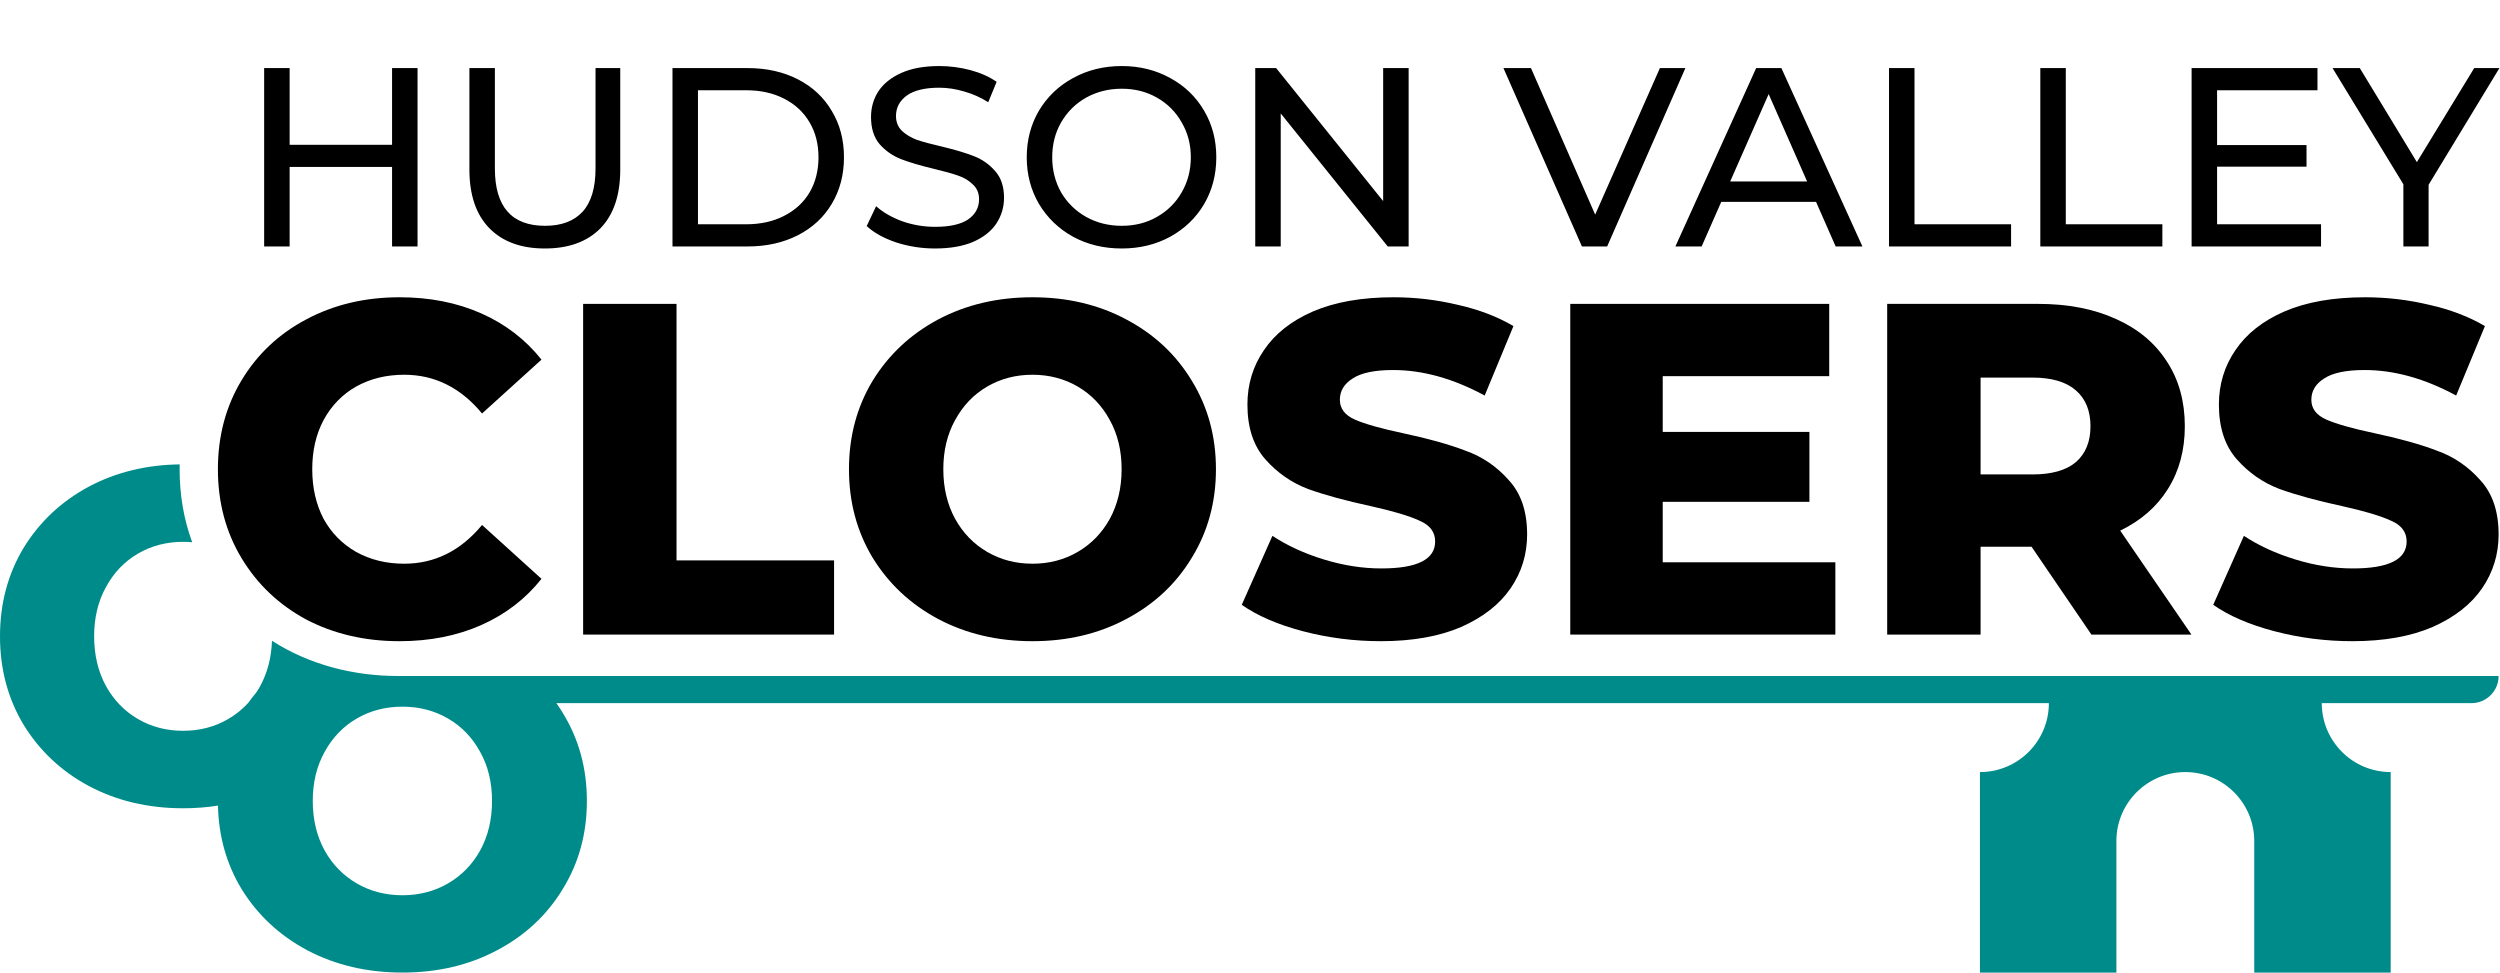 <svg width="3591" height="1397" viewBox="0 0 3591 1397" fill="none" xmlns="http://www.w3.org/2000/svg">
<path d="M573.852 921C524.166 921 479.448 910.595 439.699 889.786C400.402 868.524 369.461 839.119 346.877 801.571C324.292 764.024 313 721.5 313 674C313 626.5 324.292 583.976 346.877 546.429C369.461 508.881 400.402 479.702 439.699 458.893C479.448 437.631 524.166 427 573.852 427C617.214 427 656.285 434.69 691.065 450.071C725.846 465.452 754.754 487.619 777.79 516.571L692.42 593.929C661.705 556.833 624.441 538.286 580.627 538.286C554.881 538.286 531.844 543.94 511.518 555.25C491.644 566.56 476.06 582.619 464.768 603.429C453.928 623.786 448.507 647.31 448.507 674C448.507 700.69 453.928 724.44 464.768 745.25C476.06 765.607 491.644 781.44 511.518 792.75C531.844 804.06 554.881 809.714 580.627 809.714C624.441 809.714 661.705 791.167 692.42 754.071L777.79 831.429C754.754 860.381 725.846 882.548 691.065 897.929C656.285 913.31 617.214 921 573.852 921Z" fill="black"/>
<path d="M837.604 436.5H971.756V804.964H1198.05V911.5H837.604V436.5Z" fill="black"/>
<path d="M1483.03 921C1432.89 921 1387.72 910.369 1347.52 889.107C1307.78 867.845 1276.38 838.44 1253.35 800.893C1230.76 763.345 1219.47 721.048 1219.47 674C1219.47 626.952 1230.76 584.655 1253.35 547.107C1276.38 509.56 1307.78 480.155 1347.52 458.893C1387.72 437.631 1432.89 427 1483.03 427C1533.17 427 1578.11 437.631 1617.86 458.893C1658.06 480.155 1689.45 509.56 1712.04 547.107C1735.07 584.655 1746.59 626.952 1746.59 674C1746.59 721.048 1735.07 763.345 1712.04 800.893C1689.45 838.44 1658.06 867.845 1617.86 889.107C1578.11 910.369 1533.17 921 1483.03 921ZM1483.03 809.714C1506.97 809.714 1528.65 804.06 1548.07 792.75C1567.5 781.44 1582.86 765.607 1594.15 745.25C1605.44 724.44 1611.09 700.69 1611.09 674C1611.09 647.31 1605.44 623.786 1594.15 603.429C1582.86 582.619 1567.5 566.56 1548.07 555.25C1528.65 543.94 1506.97 538.286 1483.03 538.286C1459.09 538.286 1437.41 543.94 1417.99 555.25C1398.57 566.56 1383.21 582.619 1371.92 603.429C1360.62 623.786 1354.98 647.31 1354.98 674C1354.98 700.69 1360.62 724.44 1371.92 745.25C1383.21 765.607 1398.57 781.44 1417.99 792.75C1437.41 804.06 1459.09 809.714 1483.03 809.714Z" fill="black"/>
<path d="M1983.53 921C1945.14 921 1907.87 916.25 1871.74 906.75C1835.6 897.25 1806.24 884.583 1783.66 868.75L1827.7 769.679C1848.93 783.702 1873.54 795.012 1901.55 803.607C1929.55 812.202 1957.11 816.5 1984.21 816.5C2035.7 816.5 2061.45 803.607 2061.45 777.821C2061.45 764.25 2053.99 754.298 2039.09 747.964C2024.63 741.179 2001.15 734.167 1968.62 726.929C1932.94 719.238 1903.13 711.095 1879.19 702.5C1855.25 693.452 1834.7 679.202 1817.53 659.75C1800.37 640.298 1791.79 614.06 1791.79 581.036C1791.79 552.083 1799.69 526.071 1815.5 503C1831.31 479.476 1854.8 460.929 1885.96 447.357C1917.58 433.786 1956.2 427 2001.82 427C2032.99 427 2063.7 430.619 2093.97 437.857C2124.23 444.643 2150.88 454.821 2173.92 468.393L2132.59 568.143C2087.42 543.714 2043.6 531.5 2001.15 531.5C1974.5 531.5 1955.07 535.571 1942.88 543.714C1930.68 551.405 1924.58 561.583 1924.58 574.25C1924.58 586.917 1931.81 596.417 1946.27 602.75C1960.72 609.083 1983.98 615.643 2016.05 622.429C2052.19 630.119 2082 638.488 2105.49 647.536C2129.43 656.131 2149.98 670.155 2167.14 689.607C2184.76 708.607 2193.57 734.619 2193.57 767.643C2193.57 796.143 2185.66 821.929 2169.85 845C2154.04 868.071 2130.33 886.619 2098.71 900.643C2067.09 914.214 2028.7 921 1983.53 921Z" fill="black"/>
<path d="M2636.31 807.679V911.5H2255.53V436.5H2627.5V540.321H2388.33V620.393H2599.05V720.821H2388.33V807.679H2636.31Z" fill="black"/>
<path d="M2918.08 785.286H2844.91V911.5H2710.75V436.5H2927.57C2970.48 436.5 3007.74 443.738 3039.36 458.214C3070.98 472.238 3095.37 492.595 3112.53 519.286C3129.7 545.524 3138.28 576.512 3138.28 612.25C3138.28 646.631 3130.15 676.714 3113.89 702.5C3098.08 727.833 3075.27 747.738 3045.46 762.214L3147.76 911.5H3004.13L2918.08 785.286ZM3002.77 612.25C3002.77 590.083 2995.77 572.893 2981.77 560.679C2967.77 548.464 2946.99 542.357 2919.44 542.357H2844.91V681.464H2919.44C2946.99 681.464 2967.77 675.583 2981.77 663.821C2995.77 651.607 3002.77 634.417 3002.77 612.25Z" fill="black"/>
<path d="M3378.96 921C3340.57 921 3303.31 916.25 3267.17 906.75C3231.03 897.25 3201.67 884.583 3179.09 868.75L3223.13 769.679C3244.36 783.702 3268.98 795.012 3296.98 803.607C3324.99 812.202 3352.54 816.5 3379.64 816.5C3431.13 816.5 3456.88 803.607 3456.88 777.821C3456.88 764.25 3449.43 754.298 3434.52 747.964C3420.07 741.179 3396.58 734.167 3364.06 726.929C3328.37 719.238 3298.56 711.095 3274.62 702.5C3250.68 693.452 3230.13 679.202 3212.97 659.75C3195.8 640.298 3187.22 614.06 3187.22 581.036C3187.22 552.083 3195.13 526.071 3210.93 503C3226.74 479.476 3250.23 460.929 3281.4 447.357C3313.02 433.786 3351.64 427 3397.26 427C3428.42 427 3459.14 430.619 3489.4 437.857C3519.67 444.643 3546.32 454.821 3569.35 468.393L3528.02 568.143C3482.85 543.714 3439.04 531.5 3396.58 531.5C3369.93 531.5 3350.51 535.571 3338.31 543.714C3326.12 551.405 3320.02 561.583 3320.02 574.25C3320.02 586.917 3327.24 596.417 3341.7 602.75C3356.15 609.083 3379.42 615.643 3411.49 622.429C3447.62 630.119 3477.43 638.488 3500.92 647.536C3524.86 656.131 3545.41 670.155 3562.58 689.607C3580.19 708.607 3589 734.619 3589 767.643C3589 796.143 3581.1 821.929 3565.29 845C3549.48 868.071 3525.76 886.619 3494.14 900.643C3462.53 914.214 3424.13 921 3378.96 921Z" fill="black"/>
<path fill-rule="evenodd" clip-rule="evenodd" d="M390.672 920.395C389.837 944.499 384.24 966.118 373.879 985.25C372.056 988.545 370.126 991.721 368.09 994.778C364.09 999.529 360.264 1004.45 356.612 1009.54C348.311 1018.69 338.742 1026.43 327.905 1032.75C308.524 1044.06 286.889 1049.71 263 1049.71C239.111 1049.71 217.476 1044.06 198.095 1032.75C178.714 1021.44 163.389 1005.61 152.121 985.25C140.853 964.441 135.219 940.691 135.219 914C135.219 887.31 140.853 863.786 152.121 843.429C163.389 822.62 178.714 806.56 198.095 795.25C217.476 783.941 239.111 778.286 263 778.286C267.435 778.286 271.793 778.481 276.073 778.871C263.948 745.994 258 710.907 258 674C258 671.671 258.024 669.35 258.071 667.035C210.005 667.712 166.575 678.332 127.781 698.894C88.117 720.155 56.792 749.56 33.805 787.108C11.268 824.655 0 866.953 0 914C0 961.048 11.268 1003.35 33.805 1040.89C56.792 1078.44 88.117 1107.85 127.781 1129.11C167.896 1150.37 212.969 1161 263 1161C280.313 1161 297.006 1159.73 313.077 1157.18C314.108 1201.47 325.436 1241.45 347.062 1277.14C370.224 1314.61 401.787 1343.95 441.753 1365.17C482.173 1386.39 527.589 1397 578 1397C628.411 1397 673.6 1386.39 713.566 1365.17C753.985 1343.95 785.549 1314.61 808.257 1277.14C831.419 1239.67 843 1197.45 843 1150.5C843 1103.55 831.419 1061.34 808.257 1023.86C805.377 1019.11 802.355 1014.49 799.19 1010H2943C2943 1064.68 2898.68 1109 2844 1109V1397H3040V1208C3040 1153.32 3084.32 1109 3139 1109C3193.68 1109 3238 1153.32 3238 1208V1397H3434V1109C3379.32 1109 3335 1064.68 3335 1010H3550C3571.54 1010 3589 992.54 3589 971H571.562C507.995 971 444.289 954.877 390.672 920.395ZM512.602 1269.01C532.13 1280.3 553.93 1285.94 578 1285.94C602.07 1285.94 623.87 1280.3 643.398 1269.01C662.927 1257.72 678.368 1241.92 689.722 1221.61C701.076 1200.84 706.753 1177.14 706.753 1150.5C706.753 1123.86 701.076 1100.39 689.722 1080.07C678.368 1059.3 662.927 1043.28 643.398 1031.99C623.87 1020.7 602.07 1015.06 578 1015.06C553.93 1015.06 532.13 1020.7 512.602 1031.99C493.073 1043.28 477.632 1059.3 466.278 1080.07C454.924 1100.39 449.247 1123.86 449.247 1150.5C449.247 1177.14 454.924 1200.84 466.278 1221.61C477.632 1241.92 493.073 1257.72 512.602 1269.01Z" fill="#008B8B"/>
<path d="M599.762 97.8V354H563.162V239.808H416.03V354H379.43V97.8H416.03V207.966H563.162V97.8H599.762ZM782.588 356.928C748.428 356.928 721.832 347.168 702.8 327.648C683.768 308.128 674.252 280.068 674.252 243.468V97.8H710.852V242.004C710.852 296.904 734.886 324.354 782.954 324.354C806.378 324.354 824.312 317.644 836.756 304.224C849.2 290.56 855.422 269.82 855.422 242.004V97.8H890.924V243.468C890.924 280.312 881.408 308.494 862.376 328.014C843.344 347.29 816.748 356.928 782.588 356.928ZM965.959 97.8H1073.93C1101.01 97.8 1125.05 103.168 1146.03 113.904C1167.02 124.64 1183.24 139.768 1194.71 159.288C1206.42 178.564 1212.28 200.768 1212.28 225.9C1212.28 251.032 1206.42 273.358 1194.71 292.878C1183.24 312.154 1167.02 327.16 1146.03 337.896C1125.05 348.632 1101.01 354 1073.93 354H965.959V97.8ZM1071.73 322.158C1092.47 322.158 1110.65 318.132 1126.27 310.08C1142.13 302.028 1154.33 290.804 1162.87 276.408C1171.41 261.768 1175.68 244.932 1175.68 225.9C1175.68 206.868 1171.41 190.154 1162.87 175.758C1154.33 161.118 1142.13 149.772 1126.27 141.72C1110.65 133.668 1092.47 129.642 1071.73 129.642H1002.56V322.158H1071.73ZM1343 356.928C1323.73 356.928 1305.06 354 1287 348.144C1269.19 342.044 1255.16 334.236 1244.91 324.72L1258.46 296.172C1268.22 304.956 1280.66 312.154 1295.79 317.766C1311.16 323.134 1326.9 325.818 1343 325.818C1364.23 325.818 1380.09 322.28 1390.58 315.204C1401.07 307.884 1406.32 298.246 1406.32 286.29C1406.32 277.506 1403.39 270.43 1397.54 265.062C1391.92 259.45 1384.85 255.18 1376.31 252.252C1368.01 249.324 1356.18 246.03 1340.81 242.37C1321.53 237.734 1305.91 233.098 1293.96 228.462C1282.25 223.826 1272.12 216.75 1263.58 207.234C1255.28 197.474 1251.14 184.42 1251.14 168.072C1251.14 154.408 1254.67 142.086 1261.75 131.106C1269.07 120.126 1280.05 111.342 1294.69 104.754C1309.33 98.166 1327.51 94.872 1349.22 94.872C1364.35 94.872 1379.24 96.824 1393.88 100.728C1408.52 104.632 1421.08 110.244 1431.57 117.564L1419.5 146.844C1408.76 140.012 1397.29 134.888 1385.09 131.472C1372.89 127.812 1360.94 125.982 1349.22 125.982C1328.48 125.982 1312.87 129.764 1302.38 137.328C1292.13 144.892 1287 154.652 1287 166.608C1287 175.392 1289.93 182.59 1295.79 188.202C1301.64 193.57 1308.84 197.84 1317.38 201.012C1326.17 203.94 1338 207.112 1352.88 210.528C1372.16 215.164 1387.65 219.8 1399.37 224.436C1411.08 229.072 1421.08 236.148 1429.38 245.664C1437.92 255.18 1442.19 267.99 1442.19 284.094C1442.19 297.514 1438.53 309.836 1431.21 321.06C1423.89 332.04 1412.79 340.824 1397.9 347.412C1383.02 353.756 1364.72 356.928 1343 356.928ZM1611.31 356.928C1585.45 356.928 1562.15 351.316 1541.41 340.092C1520.67 328.624 1504.32 312.886 1492.36 292.878C1480.65 272.87 1474.8 250.544 1474.8 225.9C1474.8 201.256 1480.65 178.93 1492.36 158.922C1504.32 138.914 1520.67 123.298 1541.41 112.074C1562.15 100.606 1585.45 94.872 1611.31 94.872C1636.93 94.872 1660.11 100.606 1680.85 112.074C1701.59 123.298 1717.82 138.914 1729.53 158.922C1741.24 178.686 1747.1 201.012 1747.1 225.9C1747.1 250.788 1741.24 273.236 1729.53 293.244C1717.82 313.008 1701.59 328.624 1680.85 340.092C1660.11 351.316 1636.93 356.928 1611.31 356.928ZM1611.31 324.354C1630.1 324.354 1646.94 320.084 1661.82 311.544C1676.95 303.004 1688.78 291.292 1697.32 276.408C1706.11 261.28 1710.5 244.444 1710.5 225.9C1710.5 207.356 1706.11 190.642 1697.32 175.758C1688.78 160.63 1676.95 148.796 1661.82 140.256C1646.94 131.716 1630.1 127.446 1611.31 127.446C1592.53 127.446 1575.45 131.716 1560.07 140.256C1544.95 148.796 1532.99 160.63 1524.21 175.758C1515.67 190.642 1511.4 207.356 1511.4 225.9C1511.4 244.444 1515.67 261.28 1524.21 276.408C1532.99 291.292 1544.95 303.004 1560.07 311.544C1575.45 320.084 1592.53 324.354 1611.31 324.354ZM2023.37 97.8V354H1993.36L1839.64 162.948V354H1803.04V97.8H1833.05L1986.77 288.852V97.8H2023.37ZM2420.88 97.8L2308.52 354H2272.28L2159.55 97.8H2199.08L2291.31 308.25L2384.28 97.8H2420.88ZM2608.56 289.95H2472.41L2444.23 354H2406.53L2522.55 97.8H2558.79L2675.18 354H2636.75L2608.56 289.95ZM2595.75 260.67L2540.49 135.132L2485.22 260.67H2595.75ZM2713.39 97.8H2749.99V322.158H2888.71V354H2713.39V97.8ZM2930.71 97.8H2967.31V322.158H3106.02V354H2930.71V97.8ZM3333.95 322.158V354H3148.02V97.8H3328.82V129.642H3184.62V208.332H3313.09V239.442H3184.62V322.158H3333.95ZM3488.44 265.428V354H3452.21V264.696L3350.46 97.8H3389.62L3471.6 232.854L3553.95 97.8H3590.19L3488.44 265.428Z" fill="black"/>
</svg>
